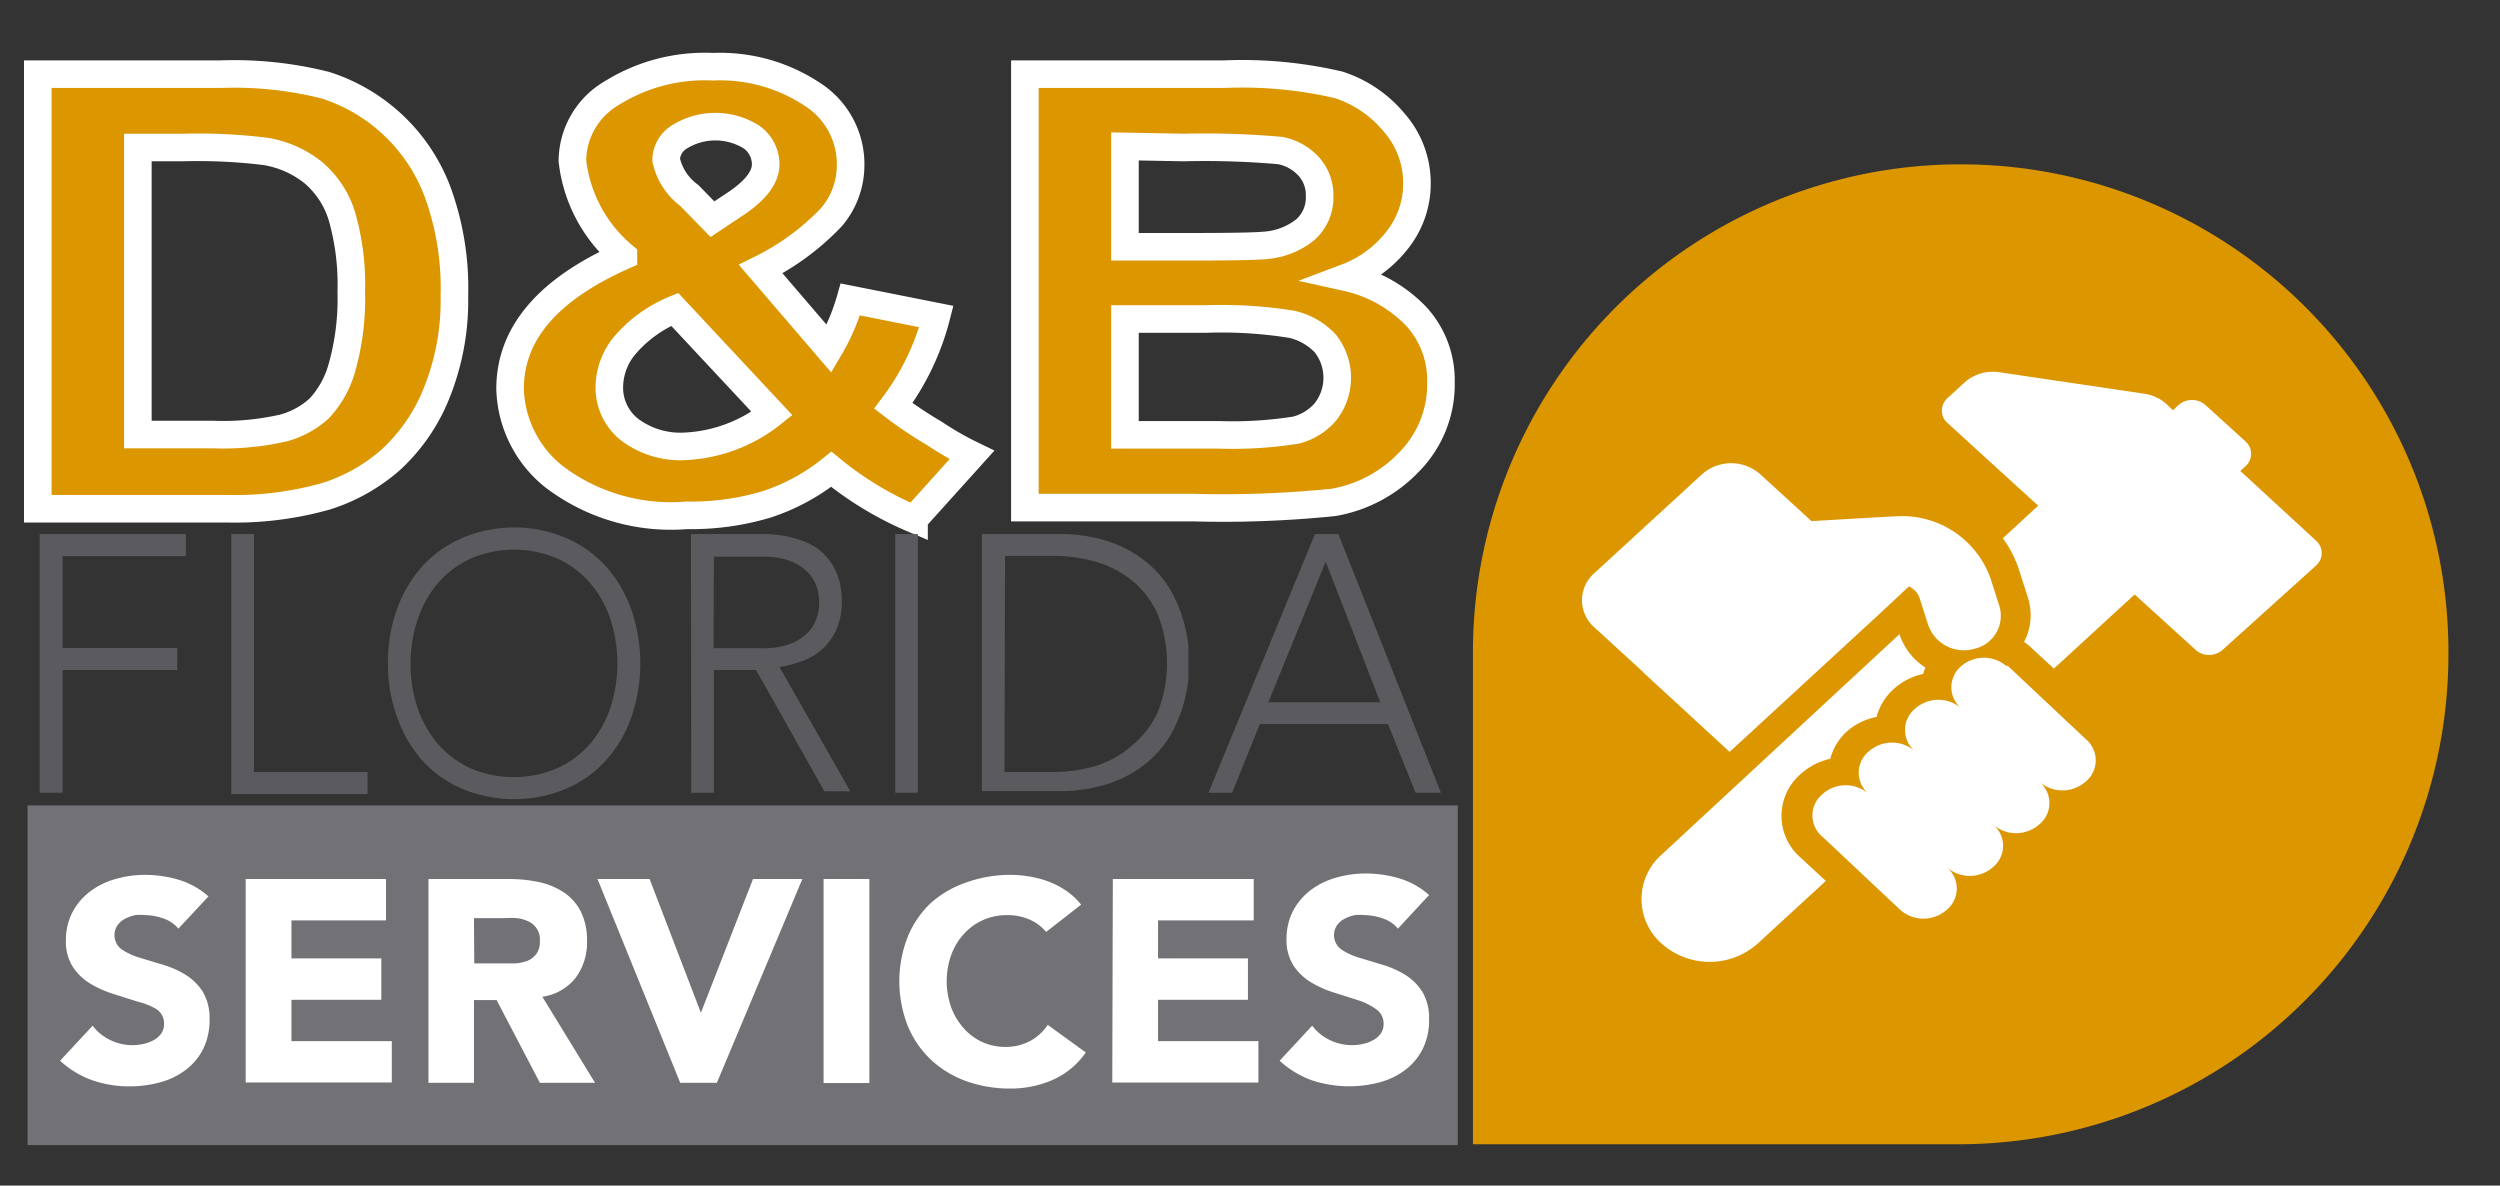 <svg id="Capa_1" data-name="Capa 1" xmlns="http://www.w3.org/2000/svg" viewBox="0 0 90.67 43"><rect x="0" y="0" width="90.67" height="43" fill="#333333" stroke="none"/><defs><style>.cls-1,.cls-2{fill:#db9600;}.cls-1{stroke:#db9600;}.cls-1,.cls-2,.cls-4{stroke-miterlimit:10;}.cls-2{stroke:#fff;}.cls-3{fill:#5b5b5f;}.cls-4{fill:#727176;stroke:#727176;}.cls-5{fill:#fff;}</style></defs><title>LOGO_DBsvg</title><path id="_Trazado_" data-name="&lt;Trazado&gt;" class="cls-1" d="M88.3,23.65A17.28,17.28,0,0,1,71.11,41H53.92V23.65a17.19,17.19,0,1,1,34.38,0Z"/><path class="cls-2" d="M1.37,2.69H8a13.52,13.52,0,0,1,3.8.4,6.43,6.43,0,0,1,4.06,3.84,10.17,10.17,0,0,1,.62,3.79,9,9,0,0,1-.65,3.55,6.61,6.61,0,0,1-1.64,2.39A6.51,6.51,0,0,1,11.82,18a12.17,12.17,0,0,1-3.61.45H1.37ZM5,5.35V15.76H7.74a9.78,9.78,0,0,0,2.55-.24,3.16,3.16,0,0,0,1.29-.71,3.55,3.55,0,0,0,.83-1.51,9.11,9.11,0,0,0,.33-2.71,9,9,0,0,0-.34-2.75,3.36,3.36,0,0,0-1.05-1.59,3.74,3.74,0,0,0-1.73-.76,20.07,20.07,0,0,0-3-.14Z"/><path class="cls-2" d="M35.25,16.5l-2.1,2.33a12.17,12.17,0,0,1-3-1.81,7.4,7.4,0,0,1-2.37,1.28,9.56,9.56,0,0,1-2.88.39,7,7,0,0,1-4.83-1.42,4.21,4.21,0,0,1-1.57-3.17q0-3,4.11-4.82a5.27,5.27,0,0,1-1.85-3.45A2.87,2.87,0,0,1,22.2,3.37a6.36,6.36,0,0,1,3.66-.95,6.05,6.05,0,0,1,3.6,1A3,3,0,0,1,30.85,6a2.9,2.9,0,0,1-.69,1.87,9.06,9.06,0,0,1-2.57,1.89l2.48,2.89a7.53,7.53,0,0,0,.77-1.79l3.12.62a9.16,9.16,0,0,1-1.56,3.24,14.55,14.55,0,0,0,1.49,1A11.36,11.36,0,0,0,35.25,16.5ZM24.47,11.22a4.74,4.74,0,0,0-1.76,1.25A2.38,2.38,0,0,0,22.1,14a1.93,1.93,0,0,0,.76,1.6,3.06,3.06,0,0,0,1.94.59A5.48,5.48,0,0,0,28,15Zm1.37-3.27.93-.62q1-.7,1-1.37a1.21,1.21,0,0,0-.53-1,2.47,2.47,0,0,0-2.59,0,1,1,0,0,0-.49.84A2.18,2.18,0,0,0,25,7.09Z"/><path class="cls-2" d="M37.17,2.69H44.4a15.39,15.39,0,0,1,4.16.39,4.36,4.36,0,0,1,2,1.36,3.33,3.33,0,0,1,.83,2.21,3.28,3.28,0,0,1-.71,2.05,4.2,4.2,0,0,1-1.84,1.36,5,5,0,0,1,2.51,1.4,3.42,3.42,0,0,1,.91,2.4,4,4,0,0,1-1.16,2.9,4.94,4.94,0,0,1-2.73,1.46,39.43,39.43,0,0,1-5.09.19H37.17ZM40.8,5.31V8.95h2.4q2.16,0,2.67-.05a2.63,2.63,0,0,0,1.46-.56,1.56,1.56,0,0,0,.53-1.24A1.54,1.54,0,0,0,47.43,6a1.88,1.88,0,0,0-1-.54,30.86,30.86,0,0,0-3.49-.11Zm0,6.26v4.2h3.39A14.72,14.72,0,0,0,47,15.6a2.09,2.09,0,0,0,1.06-.65,2,2,0,0,0,0-2.5,2.39,2.39,0,0,0-1.22-.69,16.11,16.11,0,0,0-3.11-.19Z"/><path class="cls-3" d="M1.44,19.37h5.3v.8H2.27V23.5H6.43v.8H2.27v4.45H1.44Z"/><path class="cls-3" d="M8.39,19.37h.82V28h4.12v.8H8.39Z"/><path class="cls-3" d="M14.07,24.06a5.59,5.59,0,0,1,.34-2,4.75,4.75,0,0,1,.94-1.56,4.25,4.25,0,0,1,1.44-1,4.82,4.82,0,0,1,3.71,0,4.25,4.25,0,0,1,1.44,1,4.74,4.74,0,0,1,.94,1.56,6,6,0,0,1,0,4,4.73,4.73,0,0,1-.94,1.56,4.17,4.17,0,0,1-1.44,1,4.91,4.91,0,0,1-3.71,0,4.17,4.17,0,0,1-1.44-1A4.73,4.73,0,0,1,14.4,26,5.65,5.65,0,0,1,14.07,24.06Zm.82,0a4.93,4.93,0,0,0,.26,1.63A3.92,3.92,0,0,0,15.9,27a3.47,3.47,0,0,0,1.18.87,4,4,0,0,0,3.11,0A3.47,3.47,0,0,0,21.38,27a3.92,3.92,0,0,0,.75-1.31,5.2,5.2,0,0,0,0-3.26,3.92,3.92,0,0,0-.75-1.31,3.47,3.47,0,0,0-1.18-.87,4,4,0,0,0-3.11,0,3.47,3.47,0,0,0-1.18.87,3.92,3.92,0,0,0-.75,1.31A4.93,4.93,0,0,0,14.89,24.06Z"/><path class="cls-3" d="M25.06,19.37h2.8a4.62,4.62,0,0,1,.65.08,3.83,3.83,0,0,1,.71.21,2,2,0,0,1,.65.42,2.2,2.2,0,0,1,.47.7,2.55,2.55,0,0,1,.19,1,2.49,2.49,0,0,1-.22,1.11,2.14,2.14,0,0,1-.55.71,2.27,2.27,0,0,1-.73.4,4.48,4.48,0,0,1-.76.19l2.57,4.51h-.94L27.42,24.3H25.89v4.45h-.82Zm.82,4.14h1.75a2.73,2.73,0,0,0,1.06-.17,1.74,1.74,0,0,0,.63-.42,1.36,1.36,0,0,0,.31-.54,1.77,1.77,0,0,0,0-1.06,1.36,1.36,0,0,0-.31-.54,1.75,1.75,0,0,0-.63-.42,2.74,2.74,0,0,0-1.06-.17H25.89Z"/><path class="cls-3" d="M32.47,19.37h.82v9.38h-.82Z"/><path class="cls-3" d="M35.61,19.37h2.74a5.6,5.6,0,0,1,1.95.3,4.27,4.27,0,0,1,1.33.76,3.74,3.74,0,0,1,.84,1,5.2,5.2,0,0,1,.45,1.08,5.31,5.31,0,0,1,.18.93q0,.42,0,.59t0,.59a5.3,5.3,0,0,1-.18.93,5.19,5.19,0,0,1-.45,1.08,3.73,3.73,0,0,1-.84,1,4.26,4.26,0,0,1-1.33.76,5.6,5.6,0,0,1-1.95.3H35.61ZM36.43,28h1.7a5.6,5.6,0,0,0,1.64-.23A3.67,3.67,0,0,0,41.1,27,3.32,3.32,0,0,0,42,25.8a4.84,4.84,0,0,0,0-3.49,3.32,3.32,0,0,0-.89-1.21,3.68,3.68,0,0,0-1.32-.71,5.6,5.6,0,0,0-1.64-.23h-1.7Z"/><path class="cls-3" d="M47.69,19.37h.85l3.72,9.38h-.92l-1-2.49H45.69l-1,2.49h-.86Zm.39,1L46,25.47h4.06Z"/><rect class="cls-4" x="1.5" y="29.71" width="50.87" height="11.32"/><path class="cls-5" d="M6.47,33.68a1.18,1.18,0,0,0-.55-.37,2,2,0,0,0-.65-.12,1.74,1.74,0,0,0-.37,0,1.44,1.44,0,0,0-.36.13.78.78,0,0,0-.28.24.64.64,0,0,0,.15.87,2.42,2.42,0,0,0,.64.3l.83.25a3.47,3.47,0,0,1,.83.36,2,2,0,0,1,.64.62,1.86,1.86,0,0,1,.25,1,2.35,2.35,0,0,1-.23,1.08,2.19,2.19,0,0,1-.63.76,2.7,2.7,0,0,1-.92.45,4.12,4.12,0,0,1-1.11.15,4.08,4.08,0,0,1-1.36-.22,3.41,3.41,0,0,1-1.17-.71l1.18-1.27a1.71,1.71,0,0,0,.64.52,1.83,1.83,0,0,0,1.21.14,1.34,1.34,0,0,0,.37-.14.8.8,0,0,0,.27-.24.59.59,0,0,0,.1-.34.62.62,0,0,0-.26-.53A2.41,2.41,0,0,0,5,36.33l-.85-.27a3.84,3.84,0,0,1-.85-.37,2,2,0,0,1-.65-.61,1.71,1.71,0,0,1-.26-1,2.19,2.19,0,0,1,.24-1,2.28,2.28,0,0,1,.64-.75,2.79,2.79,0,0,1,.92-.45,3.82,3.82,0,0,1,1.07-.15,4.28,4.28,0,0,1,1.23.18,2.85,2.85,0,0,1,1.07.6Z"/><path class="cls-5" d="M8.91,31.88H14v1.5H10.57v1.38h3.26v1.5H10.57v1.5h3.64v1.5H8.91Z"/><path class="cls-5" d="M15.54,31.88h2.91a5.21,5.21,0,0,1,1.09.11,2.61,2.61,0,0,1,.9.37,1.83,1.83,0,0,1,.62.69,2.31,2.31,0,0,1,.23,1.08,2.15,2.15,0,0,1-.41,1.33,1.87,1.87,0,0,1-1.21.69l1.91,3.12h-2l-1.57-3h-.82v3H15.54Zm1.66,3.06h1l.47,0a1.5,1.5,0,0,0,.45-.09.78.78,0,0,0,.33-.25.74.74,0,0,0,.13-.47.72.72,0,0,0-.41-.71,1.33,1.33,0,0,0-.41-.12,3.43,3.43,0,0,0-.46,0H17.19Z"/><path class="cls-5" d="M21.67,31.88h1.89l1.86,4.85h0l1.89-4.85H29.1L26,39.27H24.67Z"/><path class="cls-5" d="M29.87,31.88h1.66v7.4H29.87Z"/><path class="cls-5" d="M37.94,33.8a1.62,1.62,0,0,0-.6-.45,2,2,0,0,0-.82-.16,2.1,2.1,0,0,0-.87.18,2.07,2.07,0,0,0-.69.5,2.31,2.31,0,0,0-.46.76,2.85,2.85,0,0,0,0,1.91,2.37,2.37,0,0,0,.45.75,2,2,0,0,0,.67.5,2,2,0,0,0,.83.18,1.89,1.89,0,0,0,.9-.21,1.78,1.78,0,0,0,.65-.59l1.38,1a2.87,2.87,0,0,1-1.21,1,3.8,3.8,0,0,1-1.51.31,4.7,4.7,0,0,1-1.62-.27,3.72,3.72,0,0,1-1.28-.78,3.53,3.53,0,0,1-.84-1.23,4.43,4.43,0,0,1,0-3.22,3.53,3.53,0,0,1,.84-1.23A3.73,3.73,0,0,1,35.06,32a4.69,4.69,0,0,1,1.62-.27,4.05,4.05,0,0,1,.66.06,3.63,3.63,0,0,1,.68.18,3,3,0,0,1,.64.33,2.55,2.55,0,0,1,.55.51Z"/><path class="cls-5" d="M40.36,31.88h5.11v1.5H42v1.38h3.26v1.5H42v1.5h3.64v1.5h-5.3Z"/><path class="cls-5" d="M50.7,33.68a1.18,1.18,0,0,0-.55-.37,2,2,0,0,0-.65-.12,1.74,1.74,0,0,0-.37,0,1.44,1.44,0,0,0-.36.13.78.78,0,0,0-.28.24.64.64,0,0,0,.15.87,2.42,2.42,0,0,0,.64.3l.83.25a3.47,3.47,0,0,1,.83.36,2,2,0,0,1,.64.62,1.86,1.86,0,0,1,.25,1,2.35,2.35,0,0,1-.23,1.08,2.19,2.19,0,0,1-.63.76,2.7,2.7,0,0,1-.92.45,4.3,4.3,0,0,1-2.47-.07,3.41,3.41,0,0,1-1.17-.71l1.18-1.27a1.71,1.71,0,0,0,.64.52,1.83,1.83,0,0,0,1.21.14,1.34,1.34,0,0,0,.37-.14.8.8,0,0,0,.27-.24.59.59,0,0,0,.1-.34.62.62,0,0,0-.26-.53,2.41,2.41,0,0,0-.65-.33l-.85-.27a3.84,3.84,0,0,1-.85-.37,2,2,0,0,1-.65-.61,1.71,1.71,0,0,1-.26-1,2.19,2.19,0,0,1,.24-1,2.28,2.28,0,0,1,.64-.75,2.79,2.79,0,0,1,.92-.45,3.82,3.82,0,0,1,1.07-.15,4.28,4.28,0,0,1,1.23.18,2.85,2.85,0,0,1,1.07.6Z"/><g id="_Grupo_" data-name="&lt;Grupo&gt;"><path id="_Trazado_2" data-name="&lt;Trazado&gt;" class="cls-5" d="M65.3,28.08a2.35,2.35,0,0,1,1.08-.56,2.07,2.07,0,0,1,.61-1A2.35,2.35,0,0,1,68.06,26a2.07,2.07,0,0,1,.61-1,2.35,2.35,0,0,1,1.08-.56,2,2,0,0,1,.08-.23A2.28,2.28,0,0,1,68.89,23L60.26,31a2.15,2.15,0,0,0,0,3.22,2.62,2.62,0,0,0,3.49,0l2.47-2.27-.92-.85A2,2,0,0,1,65.3,28.08Z"/><path id="_Trazado_3" data-name="&lt;Trazado&gt;" class="cls-5" d="M84,19.61l-2.75-2.53.19-.17a.6.6,0,0,0,0-.9L80,14.7a.74.74,0,0,0-1,0l-.19.18-.23-.22a1.53,1.53,0,0,0-.81-.38l-5.26-.78a1.55,1.55,0,0,0-1.27.38l-.61.56a.6.6,0,0,0,0,.9l3.29,3-1.28,1.18a4.1,4.1,0,0,1,.59,1.16l.32,1a2.09,2.09,0,0,1-.14,1.6l.16.12.92.85,2.93-2.69,2.2,2a.74.74,0,0,0,1,0L84,20.51A.6.6,0,0,0,84,19.61Z"/><path id="_Trazado_4" data-name="&lt;Trazado&gt;" class="cls-5" d="M59.59,24.38l3.14,2.89h0l5.43-5h0l1.07-1a.71.71,0,0,1,.39.42l.32,1a1.37,1.37,0,0,0,1.67.84A1.23,1.23,0,0,0,72.52,22l-.32-1a3.4,3.4,0,0,0-3.3-2.28c-.19,0-3,.17-3.2.18L63.84,17.2a1.59,1.59,0,0,0-2.11,0L57.81,20.8a1.3,1.3,0,0,0,0,1.94l1.78,1.63Z"/><path id="_Trazado_5" data-name="&lt;Trazado&gt;" class="cls-5" d="M72.82,24.15l-.06,0a1.26,1.26,0,0,0-1.62,0,1,1,0,0,0,0,1.55,1.26,1.26,0,0,0-1.68,0,1,1,0,0,0,0,1.55,1.27,1.27,0,0,0-1.68,0,1,1,0,0,0,0,1.55,1.26,1.26,0,0,0-1.68,0,1,1,0,0,0,0,1.55L68.92,33a1.27,1.27,0,0,0,1.68,0,1,1,0,0,0,0-1.55,1.27,1.27,0,0,0,1.68,0,1,1,0,0,0,0-1.55,1.27,1.27,0,0,0,1.68,0,1,1,0,0,0,0-1.55,1.27,1.27,0,0,0,1.68,0,1,1,0,0,0,0-1.55Z"/></g></svg>